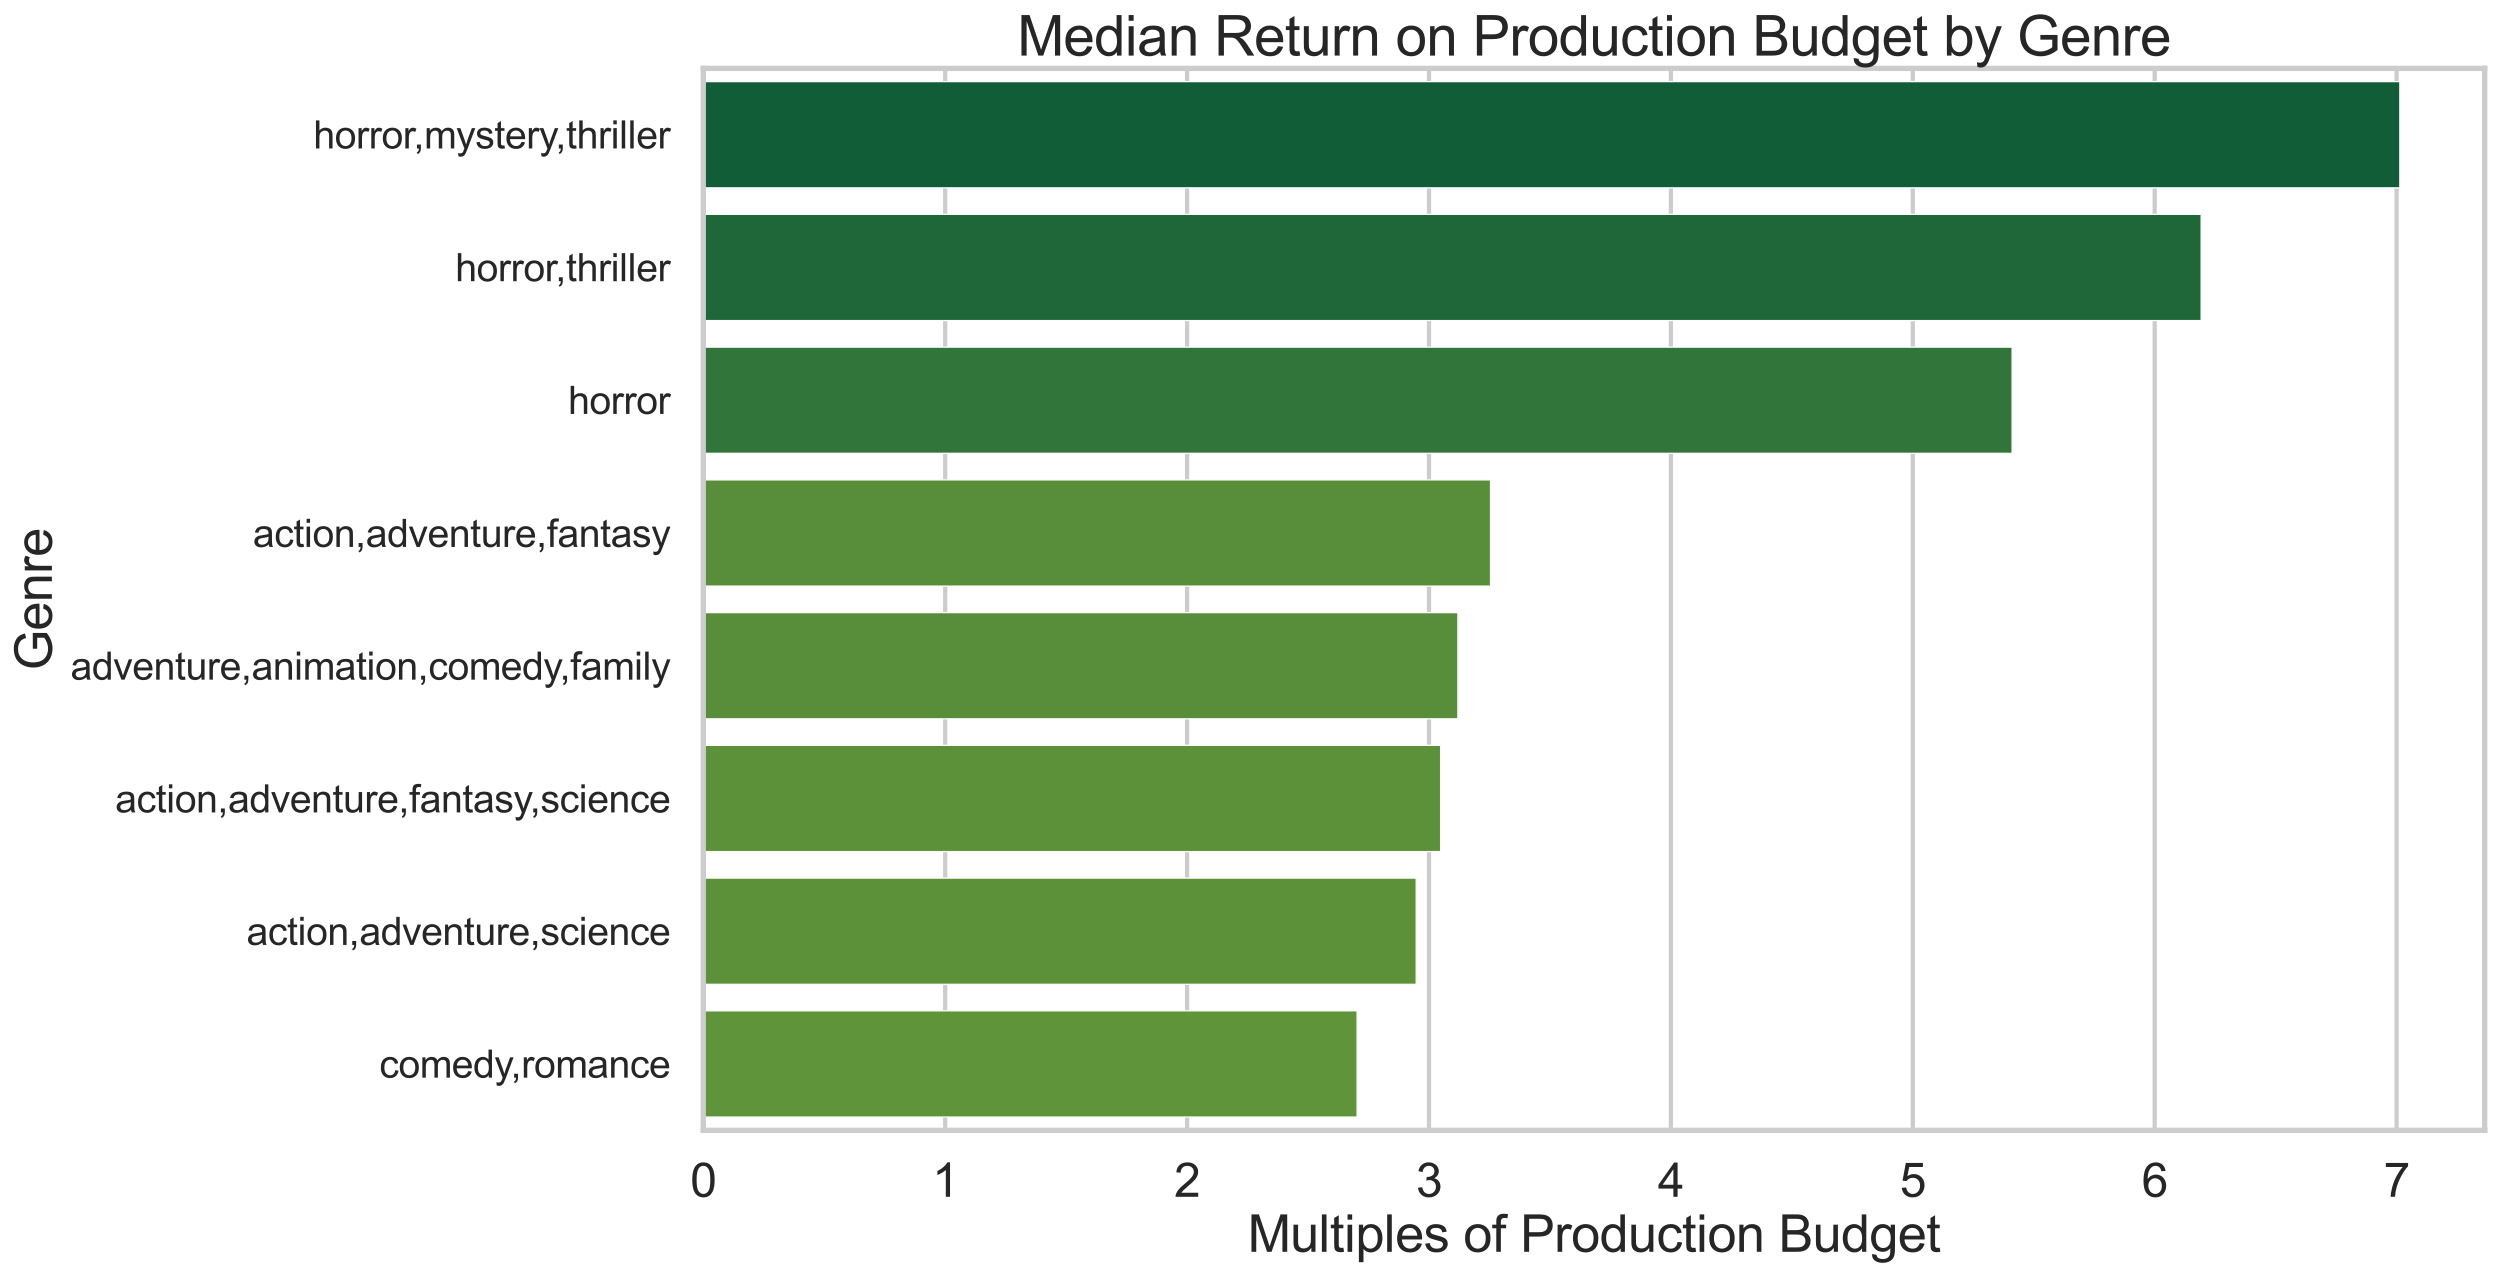 <?xml version="1.0" encoding="utf-8" standalone="no"?>
<!DOCTYPE svg PUBLIC "-//W3C//DTD SVG 1.1//EN"
  "http://www.w3.org/Graphics/SVG/1.1/DTD/svg11.dtd">
<svg xmlns:xlink="http://www.w3.org/1999/xlink" width="1174.642pt" height="600.429pt" viewBox="0 0 1174.642 600.429" xmlns="http://www.w3.org/2000/svg" version="1.1">
 <defs>
  <style type="text/css">*{stroke-linejoin: round; stroke-linecap: butt}</style>
 </defs>
 <g id="figure_1">
  <g id="patch_1">
   <path d="M 0 600.429 
L 1174.642 600.429 
L 1174.642 0 
L 0 0 
z
" style="fill: #ffffff"/>
  </g>
  <g id="axes_1">
   <g id="patch_2">
    <path d="M 330.442 531.087 
L 1167.442 531.087 
L 1167.442 32.127 
L 330.442 32.127 
z
" style="fill: #ffffff"/>
   </g>
   <g id="matplotlib.axis_1">
    <g id="xtick_1">
     <g id="line2d_1">
      <path d="M 330.442 531.087 
L 330.442 32.127 
" clip-path="url(#peab9f1682d)" style="fill: none; stroke: #cccccc; stroke-width: 2; stroke-linecap: round"/>
     </g>
     <g id="text_1">
      <!-- 0 -->
      <g style="fill: #262626" transform="translate(324.325 562.334) scale(0.22 -0.22)">
       <defs>
        <path id="ArialMT-30" d="M 266 2259 
Q 266 3072 433 3567 
Q 600 4063 929 4331 
Q 1259 4600 1759 4600 
Q 2128 4600 2406 4451 
Q 2684 4303 2865 4023 
Q 3047 3744 3150 3342 
Q 3253 2941 3253 2259 
Q 3253 1453 3087 958 
Q 2922 463 2592 192 
Q 2263 -78 1759 -78 
Q 1097 -78 719 397 
Q 266 969 266 2259 
z
M 844 2259 
Q 844 1131 1108 757 
Q 1372 384 1759 384 
Q 2147 384 2411 759 
Q 2675 1134 2675 2259 
Q 2675 3391 2411 3762 
Q 2147 4134 1753 4134 
Q 1366 4134 1134 3806 
Q 844 3388 844 2259 
z
" transform="scale(0.016)"/>
       </defs>
       <use xlink:href="#ArialMT-30"/>
      </g>
     </g>
    </g>
    <g id="xtick_2">
     <g id="line2d_2">
      <path d="M 444.102 531.087 
L 444.102 32.127 
" clip-path="url(#peab9f1682d)" style="fill: none; stroke: #cccccc; stroke-width: 2; stroke-linecap: round"/>
     </g>
     <g id="text_2">
      <!-- 1 -->
      <g style="fill: #262626" transform="translate(437.985 562.334) scale(0.22 -0.22)">
       <defs>
        <path id="ArialMT-31" d="M 2384 0 
L 1822 0 
L 1822 3584 
Q 1619 3391 1289 3197 
Q 959 3003 697 2906 
L 697 3450 
Q 1169 3672 1522 3987 
Q 1875 4303 2022 4600 
L 2384 4600 
L 2384 0 
z
" transform="scale(0.016)"/>
       </defs>
       <use xlink:href="#ArialMT-31"/>
      </g>
     </g>
    </g>
    <g id="xtick_3">
     <g id="line2d_3">
      <path d="M 557.762 531.087 
L 557.762 32.127 
" clip-path="url(#peab9f1682d)" style="fill: none; stroke: #cccccc; stroke-width: 2; stroke-linecap: round"/>
     </g>
     <g id="text_3">
      <!-- 2 -->
      <g style="fill: #262626" transform="translate(551.645 562.334) scale(0.22 -0.22)">
       <defs>
        <path id="ArialMT-32" d="M 3222 541 
L 3222 0 
L 194 0 
Q 188 203 259 391 
Q 375 700 629 1000 
Q 884 1300 1366 1694 
Q 2113 2306 2375 2664 
Q 2638 3022 2638 3341 
Q 2638 3675 2398 3904 
Q 2159 4134 1775 4134 
Q 1369 4134 1125 3890 
Q 881 3647 878 3216 
L 300 3275 
Q 359 3922 746 4261 
Q 1134 4600 1788 4600 
Q 2447 4600 2831 4234 
Q 3216 3869 3216 3328 
Q 3216 3053 3103 2787 
Q 2991 2522 2730 2228 
Q 2469 1934 1863 1422 
Q 1356 997 1212 845 
Q 1069 694 975 541 
L 3222 541 
z
" transform="scale(0.016)"/>
       </defs>
       <use xlink:href="#ArialMT-32"/>
      </g>
     </g>
    </g>
    <g id="xtick_4">
     <g id="line2d_4">
      <path d="M 671.422 531.087 
L 671.422 32.127 
" clip-path="url(#peab9f1682d)" style="fill: none; stroke: #cccccc; stroke-width: 2; stroke-linecap: round"/>
     </g>
     <g id="text_4">
      <!-- 3 -->
      <g style="fill: #262626" transform="translate(665.305 562.334) scale(0.22 -0.22)">
       <defs>
        <path id="ArialMT-33" d="M 269 1209 
L 831 1284 
Q 928 806 1161 595 
Q 1394 384 1728 384 
Q 2125 384 2398 659 
Q 2672 934 2672 1341 
Q 2672 1728 2419 1979 
Q 2166 2231 1775 2231 
Q 1616 2231 1378 2169 
L 1441 2663 
Q 1497 2656 1531 2656 
Q 1891 2656 2178 2843 
Q 2466 3031 2466 3422 
Q 2466 3731 2256 3934 
Q 2047 4138 1716 4138 
Q 1388 4138 1169 3931 
Q 950 3725 888 3313 
L 325 3413 
Q 428 3978 793 4289 
Q 1159 4600 1703 4600 
Q 2078 4600 2393 4439 
Q 2709 4278 2876 4000 
Q 3044 3722 3044 3409 
Q 3044 3113 2884 2869 
Q 2725 2625 2413 2481 
Q 2819 2388 3044 2092 
Q 3269 1797 3269 1353 
Q 3269 753 2831 336 
Q 2394 -81 1725 -81 
Q 1122 -81 723 278 
Q 325 638 269 1209 
z
" transform="scale(0.016)"/>
       </defs>
       <use xlink:href="#ArialMT-33"/>
      </g>
     </g>
    </g>
    <g id="xtick_5">
     <g id="line2d_5">
      <path d="M 785.082 531.087 
L 785.082 32.127 
" clip-path="url(#peab9f1682d)" style="fill: none; stroke: #cccccc; stroke-width: 2; stroke-linecap: round"/>
     </g>
     <g id="text_5">
      <!-- 4 -->
      <g style="fill: #262626" transform="translate(778.965 562.334) scale(0.22 -0.22)">
       <defs>
        <path id="ArialMT-34" d="M 2069 0 
L 2069 1097 
L 81 1097 
L 81 1613 
L 2172 4581 
L 2631 4581 
L 2631 1613 
L 3250 1613 
L 3250 1097 
L 2631 1097 
L 2631 0 
L 2069 0 
z
M 2069 1613 
L 2069 3678 
L 634 1613 
L 2069 1613 
z
" transform="scale(0.016)"/>
       </defs>
       <use xlink:href="#ArialMT-34"/>
      </g>
     </g>
    </g>
    <g id="xtick_6">
     <g id="line2d_6">
      <path d="M 898.742 531.087 
L 898.742 32.127 
" clip-path="url(#peab9f1682d)" style="fill: none; stroke: #cccccc; stroke-width: 2; stroke-linecap: round"/>
     </g>
     <g id="text_6">
      <!-- 5 -->
      <g style="fill: #262626" transform="translate(892.625 562.334) scale(0.22 -0.22)">
       <defs>
        <path id="ArialMT-35" d="M 266 1200 
L 856 1250 
Q 922 819 1161 601 
Q 1400 384 1738 384 
Q 2144 384 2425 690 
Q 2706 997 2706 1503 
Q 2706 1984 2436 2262 
Q 2166 2541 1728 2541 
Q 1456 2541 1237 2417 
Q 1019 2294 894 2097 
L 366 2166 
L 809 4519 
L 3088 4519 
L 3088 3981 
L 1259 3981 
L 1013 2750 
Q 1425 3038 1878 3038 
Q 2478 3038 2890 2622 
Q 3303 2206 3303 1553 
Q 3303 931 2941 478 
Q 2500 -78 1738 -78 
Q 1113 -78 717 272 
Q 322 622 266 1200 
z
" transform="scale(0.016)"/>
       </defs>
       <use xlink:href="#ArialMT-35"/>
      </g>
     </g>
    </g>
    <g id="xtick_7">
     <g id="line2d_7">
      <path d="M 1012.402 531.087 
L 1012.402 32.127 
" clip-path="url(#peab9f1682d)" style="fill: none; stroke: #cccccc; stroke-width: 2; stroke-linecap: round"/>
     </g>
     <g id="text_7">
      <!-- 6 -->
      <g style="fill: #262626" transform="translate(1006.285 562.334) scale(0.22 -0.22)">
       <defs>
        <path id="ArialMT-36" d="M 3184 3459 
L 2625 3416 
Q 2550 3747 2413 3897 
Q 2184 4138 1850 4138 
Q 1581 4138 1378 3988 
Q 1113 3794 959 3422 
Q 806 3050 800 2363 
Q 1003 2672 1297 2822 
Q 1591 2972 1913 2972 
Q 2475 2972 2870 2558 
Q 3266 2144 3266 1488 
Q 3266 1056 3080 686 
Q 2894 316 2569 119 
Q 2244 -78 1831 -78 
Q 1128 -78 684 439 
Q 241 956 241 2144 
Q 241 3472 731 4075 
Q 1159 4600 1884 4600 
Q 2425 4600 2770 4297 
Q 3116 3994 3184 3459 
z
M 888 1484 
Q 888 1194 1011 928 
Q 1134 663 1356 523 
Q 1578 384 1822 384 
Q 2178 384 2434 671 
Q 2691 959 2691 1453 
Q 2691 1928 2437 2201 
Q 2184 2475 1800 2475 
Q 1419 2475 1153 2201 
Q 888 1928 888 1484 
z
" transform="scale(0.016)"/>
       </defs>
       <use xlink:href="#ArialMT-36"/>
      </g>
     </g>
    </g>
    <g id="xtick_8">
     <g id="line2d_8">
      <path d="M 1126.062 531.087 
L 1126.062 32.127 
" clip-path="url(#peab9f1682d)" style="fill: none; stroke: #cccccc; stroke-width: 2; stroke-linecap: round"/>
     </g>
     <g id="text_8">
      <!-- 7 -->
      <g style="fill: #262626" transform="translate(1119.945 562.334) scale(0.22 -0.22)">
       <defs>
        <path id="ArialMT-37" d="M 303 3981 
L 303 4522 
L 3269 4522 
L 3269 4084 
Q 2831 3619 2401 2847 
Q 1972 2075 1738 1259 
Q 1569 684 1522 0 
L 944 0 
Q 953 541 1156 1306 
Q 1359 2072 1739 2783 
Q 2119 3494 2547 3981 
L 303 3981 
z
" transform="scale(0.016)"/>
       </defs>
       <use xlink:href="#ArialMT-37"/>
      </g>
     </g>
    </g>
    <g id="text_9">
     <!-- Multiples of Production Budget -->
     <g style="fill: #262626" transform="translate(586.19 588.178) scale(0.24 -0.24)">
      <defs>
       <path id="ArialMT-4d" d="M 475 0 
L 475 4581 
L 1388 4581 
L 2472 1338 
Q 2622 884 2691 659 
Q 2769 909 2934 1394 
L 4031 4581 
L 4847 4581 
L 4847 0 
L 4263 0 
L 4263 3834 
L 2931 0 
L 2384 0 
L 1059 3900 
L 1059 0 
L 475 0 
z
" transform="scale(0.016)"/>
       <path id="ArialMT-75" d="M 2597 0 
L 2597 488 
Q 2209 -75 1544 -75 
Q 1250 -75 995 37 
Q 741 150 617 320 
Q 494 491 444 738 
Q 409 903 409 1263 
L 409 3319 
L 972 3319 
L 972 1478 
Q 972 1038 1006 884 
Q 1059 663 1231 536 
Q 1403 409 1656 409 
Q 1909 409 2131 539 
Q 2353 669 2445 892 
Q 2538 1116 2538 1541 
L 2538 3319 
L 3100 3319 
L 3100 0 
L 2597 0 
z
" transform="scale(0.016)"/>
       <path id="ArialMT-6c" d="M 409 0 
L 409 4581 
L 972 4581 
L 972 0 
L 409 0 
z
" transform="scale(0.016)"/>
       <path id="ArialMT-74" d="M 1650 503 
L 1731 6 
Q 1494 -44 1306 -44 
Q 1000 -44 831 53 
Q 663 150 594 308 
Q 525 466 525 972 
L 525 2881 
L 113 2881 
L 113 3319 
L 525 3319 
L 525 4141 
L 1084 4478 
L 1084 3319 
L 1650 3319 
L 1650 2881 
L 1084 2881 
L 1084 941 
Q 1084 700 1114 631 
Q 1144 563 1211 522 
Q 1278 481 1403 481 
Q 1497 481 1650 503 
z
" transform="scale(0.016)"/>
       <path id="ArialMT-69" d="M 425 3934 
L 425 4581 
L 988 4581 
L 988 3934 
L 425 3934 
z
M 425 0 
L 425 3319 
L 988 3319 
L 988 0 
L 425 0 
z
" transform="scale(0.016)"/>
       <path id="ArialMT-70" d="M 422 -1272 
L 422 3319 
L 934 3319 
L 934 2888 
Q 1116 3141 1344 3267 
Q 1572 3394 1897 3394 
Q 2322 3394 2647 3175 
Q 2972 2956 3137 2557 
Q 3303 2159 3303 1684 
Q 3303 1175 3120 767 
Q 2938 359 2589 142 
Q 2241 -75 1856 -75 
Q 1575 -75 1351 44 
Q 1128 163 984 344 
L 984 -1272 
L 422 -1272 
z
M 931 1641 
Q 931 1000 1190 694 
Q 1450 388 1819 388 
Q 2194 388 2461 705 
Q 2728 1022 2728 1688 
Q 2728 2322 2467 2637 
Q 2206 2953 1844 2953 
Q 1484 2953 1207 2617 
Q 931 2281 931 1641 
z
" transform="scale(0.016)"/>
       <path id="ArialMT-65" d="M 2694 1069 
L 3275 997 
Q 3138 488 2766 206 
Q 2394 -75 1816 -75 
Q 1088 -75 661 373 
Q 234 822 234 1631 
Q 234 2469 665 2931 
Q 1097 3394 1784 3394 
Q 2450 3394 2872 2941 
Q 3294 2488 3294 1666 
Q 3294 1616 3291 1516 
L 816 1516 
Q 847 969 1125 678 
Q 1403 388 1819 388 
Q 2128 388 2347 550 
Q 2566 713 2694 1069 
z
M 847 1978 
L 2700 1978 
Q 2663 2397 2488 2606 
Q 2219 2931 1791 2931 
Q 1403 2931 1139 2672 
Q 875 2413 847 1978 
z
" transform="scale(0.016)"/>
       <path id="ArialMT-73" d="M 197 991 
L 753 1078 
Q 800 744 1014 566 
Q 1228 388 1613 388 
Q 2000 388 2187 545 
Q 2375 703 2375 916 
Q 2375 1106 2209 1216 
Q 2094 1291 1634 1406 
Q 1016 1563 777 1677 
Q 538 1791 414 1992 
Q 291 2194 291 2438 
Q 291 2659 392 2848 
Q 494 3038 669 3163 
Q 800 3259 1026 3326 
Q 1253 3394 1513 3394 
Q 1903 3394 2198 3281 
Q 2494 3169 2634 2976 
Q 2775 2784 2828 2463 
L 2278 2388 
Q 2241 2644 2061 2787 
Q 1881 2931 1553 2931 
Q 1166 2931 1000 2803 
Q 834 2675 834 2503 
Q 834 2394 903 2306 
Q 972 2216 1119 2156 
Q 1203 2125 1616 2013 
Q 2213 1853 2448 1751 
Q 2684 1650 2818 1456 
Q 2953 1263 2953 975 
Q 2953 694 2789 445 
Q 2625 197 2315 61 
Q 2006 -75 1616 -75 
Q 969 -75 630 194 
Q 291 463 197 991 
z
" transform="scale(0.016)"/>
       <path id="ArialMT-20" transform="scale(0.016)"/>
       <path id="ArialMT-6f" d="M 213 1659 
Q 213 2581 725 3025 
Q 1153 3394 1769 3394 
Q 2453 3394 2887 2945 
Q 3322 2497 3322 1706 
Q 3322 1066 3130 698 
Q 2938 331 2570 128 
Q 2203 -75 1769 -75 
Q 1072 -75 642 372 
Q 213 819 213 1659 
z
M 791 1659 
Q 791 1022 1069 705 
Q 1347 388 1769 388 
Q 2188 388 2466 706 
Q 2744 1025 2744 1678 
Q 2744 2294 2464 2611 
Q 2184 2928 1769 2928 
Q 1347 2928 1069 2612 
Q 791 2297 791 1659 
z
" transform="scale(0.016)"/>
       <path id="ArialMT-66" d="M 556 0 
L 556 2881 
L 59 2881 
L 59 3319 
L 556 3319 
L 556 3672 
Q 556 4006 616 4169 
Q 697 4388 901 4523 
Q 1106 4659 1475 4659 
Q 1713 4659 2000 4603 
L 1916 4113 
Q 1741 4144 1584 4144 
Q 1328 4144 1222 4034 
Q 1116 3925 1116 3625 
L 1116 3319 
L 1763 3319 
L 1763 2881 
L 1116 2881 
L 1116 0 
L 556 0 
z
" transform="scale(0.016)"/>
       <path id="ArialMT-50" d="M 494 0 
L 494 4581 
L 2222 4581 
Q 2678 4581 2919 4538 
Q 3256 4481 3484 4323 
Q 3713 4166 3852 3881 
Q 3991 3597 3991 3256 
Q 3991 2672 3619 2267 
Q 3247 1863 2275 1863 
L 1100 1863 
L 1100 0 
L 494 0 
z
M 1100 2403 
L 2284 2403 
Q 2872 2403 3119 2622 
Q 3366 2841 3366 3238 
Q 3366 3525 3220 3729 
Q 3075 3934 2838 4000 
Q 2684 4041 2272 4041 
L 1100 4041 
L 1100 2403 
z
" transform="scale(0.016)"/>
       <path id="ArialMT-72" d="M 416 0 
L 416 3319 
L 922 3319 
L 922 2816 
Q 1116 3169 1280 3281 
Q 1444 3394 1641 3394 
Q 1925 3394 2219 3213 
L 2025 2691 
Q 1819 2813 1613 2813 
Q 1428 2813 1281 2702 
Q 1134 2591 1072 2394 
Q 978 2094 978 1738 
L 978 0 
L 416 0 
z
" transform="scale(0.016)"/>
       <path id="ArialMT-64" d="M 2575 0 
L 2575 419 
Q 2259 -75 1647 -75 
Q 1250 -75 917 144 
Q 584 363 401 755 
Q 219 1147 219 1656 
Q 219 2153 384 2558 
Q 550 2963 881 3178 
Q 1213 3394 1622 3394 
Q 1922 3394 2156 3267 
Q 2391 3141 2538 2938 
L 2538 4581 
L 3097 4581 
L 3097 0 
L 2575 0 
z
M 797 1656 
Q 797 1019 1065 703 
Q 1334 388 1700 388 
Q 2069 388 2326 689 
Q 2584 991 2584 1609 
Q 2584 2291 2321 2609 
Q 2059 2928 1675 2928 
Q 1300 2928 1048 2622 
Q 797 2316 797 1656 
z
" transform="scale(0.016)"/>
       <path id="ArialMT-63" d="M 2588 1216 
L 3141 1144 
Q 3050 572 2676 248 
Q 2303 -75 1759 -75 
Q 1078 -75 664 370 
Q 250 816 250 1647 
Q 250 2184 428 2587 
Q 606 2991 970 3192 
Q 1334 3394 1763 3394 
Q 2303 3394 2647 3120 
Q 2991 2847 3088 2344 
L 2541 2259 
Q 2463 2594 2264 2762 
Q 2066 2931 1784 2931 
Q 1359 2931 1093 2626 
Q 828 2322 828 1663 
Q 828 994 1084 691 
Q 1341 388 1753 388 
Q 2084 388 2306 591 
Q 2528 794 2588 1216 
z
" transform="scale(0.016)"/>
       <path id="ArialMT-6e" d="M 422 0 
L 422 3319 
L 928 3319 
L 928 2847 
Q 1294 3394 1984 3394 
Q 2284 3394 2536 3286 
Q 2788 3178 2913 3003 
Q 3038 2828 3088 2588 
Q 3119 2431 3119 2041 
L 3119 0 
L 2556 0 
L 2556 2019 
Q 2556 2363 2490 2533 
Q 2425 2703 2258 2804 
Q 2091 2906 1866 2906 
Q 1506 2906 1245 2678 
Q 984 2450 984 1813 
L 984 0 
L 422 0 
z
" transform="scale(0.016)"/>
       <path id="ArialMT-42" d="M 469 0 
L 469 4581 
L 2188 4581 
Q 2713 4581 3030 4442 
Q 3347 4303 3526 4014 
Q 3706 3725 3706 3409 
Q 3706 3116 3547 2856 
Q 3388 2597 3066 2438 
Q 3481 2316 3704 2022 
Q 3928 1728 3928 1328 
Q 3928 1006 3792 729 
Q 3656 453 3456 303 
Q 3256 153 2954 76 
Q 2653 0 2216 0 
L 469 0 
z
M 1075 2656 
L 2066 2656 
Q 2469 2656 2644 2709 
Q 2875 2778 2992 2937 
Q 3109 3097 3109 3338 
Q 3109 3566 3000 3739 
Q 2891 3913 2687 3977 
Q 2484 4041 1991 4041 
L 1075 4041 
L 1075 2656 
z
M 1075 541 
L 2216 541 
Q 2509 541 2628 563 
Q 2838 600 2978 687 
Q 3119 775 3209 942 
Q 3300 1109 3300 1328 
Q 3300 1584 3169 1773 
Q 3038 1963 2805 2039 
Q 2572 2116 2134 2116 
L 1075 2116 
L 1075 541 
z
" transform="scale(0.016)"/>
       <path id="ArialMT-67" d="M 319 -275 
L 866 -356 
Q 900 -609 1056 -725 
Q 1266 -881 1628 -881 
Q 2019 -881 2231 -725 
Q 2444 -569 2519 -288 
Q 2563 -116 2559 434 
Q 2191 0 1641 0 
Q 956 0 581 494 
Q 206 988 206 1678 
Q 206 2153 378 2554 
Q 550 2956 876 3175 
Q 1203 3394 1644 3394 
Q 2231 3394 2613 2919 
L 2613 3319 
L 3131 3319 
L 3131 450 
Q 3131 -325 2973 -648 
Q 2816 -972 2473 -1159 
Q 2131 -1347 1631 -1347 
Q 1038 -1347 672 -1080 
Q 306 -813 319 -275 
z
M 784 1719 
Q 784 1066 1043 766 
Q 1303 466 1694 466 
Q 2081 466 2343 764 
Q 2606 1063 2606 1700 
Q 2606 2309 2336 2618 
Q 2066 2928 1684 2928 
Q 1309 2928 1046 2623 
Q 784 2319 784 1719 
z
" transform="scale(0.016)"/>
      </defs>
      <use xlink:href="#ArialMT-4d"/>
      <use xlink:href="#ArialMT-75" x="83.301"/>
      <use xlink:href="#ArialMT-6c" x="138.916"/>
      <use xlink:href="#ArialMT-74" x="161.133"/>
      <use xlink:href="#ArialMT-69" x="188.916"/>
      <use xlink:href="#ArialMT-70" x="211.133"/>
      <use xlink:href="#ArialMT-6c" x="266.748"/>
      <use xlink:href="#ArialMT-65" x="288.965"/>
      <use xlink:href="#ArialMT-73" x="344.58"/>
      <use xlink:href="#ArialMT-20" x="394.58"/>
      <use xlink:href="#ArialMT-6f" x="422.363"/>
      <use xlink:href="#ArialMT-66" x="477.979"/>
      <use xlink:href="#ArialMT-20" x="505.762"/>
      <use xlink:href="#ArialMT-50" x="533.545"/>
      <use xlink:href="#ArialMT-72" x="600.244"/>
      <use xlink:href="#ArialMT-6f" x="633.545"/>
      <use xlink:href="#ArialMT-64" x="689.16"/>
      <use xlink:href="#ArialMT-75" x="744.775"/>
      <use xlink:href="#ArialMT-63" x="800.391"/>
      <use xlink:href="#ArialMT-74" x="850.391"/>
      <use xlink:href="#ArialMT-69" x="878.174"/>
      <use xlink:href="#ArialMT-6f" x="900.391"/>
      <use xlink:href="#ArialMT-6e" x="956.006"/>
      <use xlink:href="#ArialMT-20" x="1011.621"/>
      <use xlink:href="#ArialMT-42" x="1039.404"/>
      <use xlink:href="#ArialMT-75" x="1106.104"/>
      <use xlink:href="#ArialMT-64" x="1161.719"/>
      <use xlink:href="#ArialMT-67" x="1217.334"/>
      <use xlink:href="#ArialMT-65" x="1272.949"/>
      <use xlink:href="#ArialMT-74" x="1328.564"/>
     </g>
    </g>
   </g>
   <g id="matplotlib.axis_2">
    <g id="ytick_1">
     <g id="text_10">
      <!-- horror,mystery,thriller -->
      <g style="fill: #262626" transform="translate(147.246 69.754) scale(0.18 -0.18)">
       <defs>
        <path id="ArialMT-68" d="M 422 0 
L 422 4581 
L 984 4581 
L 984 2938 
Q 1378 3394 1978 3394 
Q 2347 3394 2619 3248 
Q 2891 3103 3008 2847 
Q 3125 2591 3125 2103 
L 3125 0 
L 2563 0 
L 2563 2103 
Q 2563 2525 2380 2717 
Q 2197 2909 1863 2909 
Q 1613 2909 1392 2779 
Q 1172 2650 1078 2428 
Q 984 2206 984 1816 
L 984 0 
L 422 0 
z
" transform="scale(0.016)"/>
        <path id="ArialMT-2c" d="M 569 0 
L 569 641 
L 1209 641 
L 1209 0 
Q 1209 -353 1084 -570 
Q 959 -788 688 -906 
L 531 -666 
Q 709 -588 793 -436 
Q 878 -284 888 0 
L 569 0 
z
" transform="scale(0.016)"/>
        <path id="ArialMT-6d" d="M 422 0 
L 422 3319 
L 925 3319 
L 925 2853 
Q 1081 3097 1340 3245 
Q 1600 3394 1931 3394 
Q 2300 3394 2536 3241 
Q 2772 3088 2869 2813 
Q 3263 3394 3894 3394 
Q 4388 3394 4653 3120 
Q 4919 2847 4919 2278 
L 4919 0 
L 4359 0 
L 4359 2091 
Q 4359 2428 4304 2576 
Q 4250 2725 4106 2815 
Q 3963 2906 3769 2906 
Q 3419 2906 3187 2673 
Q 2956 2441 2956 1928 
L 2956 0 
L 2394 0 
L 2394 2156 
Q 2394 2531 2256 2718 
Q 2119 2906 1806 2906 
Q 1569 2906 1367 2781 
Q 1166 2656 1075 2415 
Q 984 2175 984 1722 
L 984 0 
L 422 0 
z
" transform="scale(0.016)"/>
        <path id="ArialMT-79" d="M 397 -1278 
L 334 -750 
Q 519 -800 656 -800 
Q 844 -800 956 -737 
Q 1069 -675 1141 -563 
Q 1194 -478 1313 -144 
Q 1328 -97 1363 -6 
L 103 3319 
L 709 3319 
L 1400 1397 
Q 1534 1031 1641 628 
Q 1738 1016 1872 1384 
L 2581 3319 
L 3144 3319 
L 1881 -56 
Q 1678 -603 1566 -809 
Q 1416 -1088 1222 -1217 
Q 1028 -1347 759 -1347 
Q 597 -1347 397 -1278 
z
" transform="scale(0.016)"/>
       </defs>
       <use xlink:href="#ArialMT-68"/>
       <use xlink:href="#ArialMT-6f" x="55.615"/>
       <use xlink:href="#ArialMT-72" x="111.23"/>
       <use xlink:href="#ArialMT-72" x="144.531"/>
       <use xlink:href="#ArialMT-6f" x="177.832"/>
       <use xlink:href="#ArialMT-72" x="233.447"/>
       <use xlink:href="#ArialMT-2c" x="261.248"/>
       <use xlink:href="#ArialMT-6d" x="289.031"/>
       <use xlink:href="#ArialMT-79" x="372.332"/>
       <use xlink:href="#ArialMT-73" x="422.332"/>
       <use xlink:href="#ArialMT-74" x="472.332"/>
       <use xlink:href="#ArialMT-65" x="500.115"/>
       <use xlink:href="#ArialMT-72" x="555.73"/>
       <use xlink:href="#ArialMT-79" x="589.031"/>
       <use xlink:href="#ArialMT-2c" x="631.656"/>
       <use xlink:href="#ArialMT-74" x="659.439"/>
       <use xlink:href="#ArialMT-68" x="687.223"/>
       <use xlink:href="#ArialMT-72" x="742.838"/>
       <use xlink:href="#ArialMT-69" x="776.139"/>
       <use xlink:href="#ArialMT-6c" x="798.355"/>
       <use xlink:href="#ArialMT-6c" x="820.572"/>
       <use xlink:href="#ArialMT-65" x="842.789"/>
       <use xlink:href="#ArialMT-72" x="898.404"/>
      </g>
     </g>
    </g>
    <g id="ytick_2">
     <g id="text_11">
      <!-- horror,thriller -->
      <g style="fill: #262626" transform="translate(213.917 132.124) scale(0.18 -0.18)">
       <use xlink:href="#ArialMT-68"/>
       <use xlink:href="#ArialMT-6f" x="55.615"/>
       <use xlink:href="#ArialMT-72" x="111.23"/>
       <use xlink:href="#ArialMT-72" x="144.531"/>
       <use xlink:href="#ArialMT-6f" x="177.832"/>
       <use xlink:href="#ArialMT-72" x="233.447"/>
       <use xlink:href="#ArialMT-2c" x="261.248"/>
       <use xlink:href="#ArialMT-74" x="289.031"/>
       <use xlink:href="#ArialMT-68" x="316.814"/>
       <use xlink:href="#ArialMT-72" x="372.43"/>
       <use xlink:href="#ArialMT-69" x="405.73"/>
       <use xlink:href="#ArialMT-6c" x="427.947"/>
       <use xlink:href="#ArialMT-6c" x="450.164"/>
       <use xlink:href="#ArialMT-65" x="472.381"/>
       <use xlink:href="#ArialMT-72" x="527.996"/>
      </g>
     </g>
    </g>
    <g id="ytick_3">
     <g id="text_12">
      <!-- horror -->
      <g style="fill: #262626" transform="translate(266.932 194.494) scale(0.18 -0.18)">
       <use xlink:href="#ArialMT-68"/>
       <use xlink:href="#ArialMT-6f" x="55.615"/>
       <use xlink:href="#ArialMT-72" x="111.23"/>
       <use xlink:href="#ArialMT-72" x="144.531"/>
       <use xlink:href="#ArialMT-6f" x="177.832"/>
       <use xlink:href="#ArialMT-72" x="233.447"/>
      </g>
     </g>
    </g>
    <g id="ytick_4">
     <g id="text_13">
      <!-- action,adventure,fantasy -->
      <g style="fill: #262626" transform="translate(118.829 256.974) scale(0.18 -0.18)">
       <defs>
        <path id="ArialMT-61" d="M 2588 409 
Q 2275 144 1986 34 
Q 1697 -75 1366 -75 
Q 819 -75 525 192 
Q 231 459 231 875 
Q 231 1119 342 1320 
Q 453 1522 633 1644 
Q 813 1766 1038 1828 
Q 1203 1872 1538 1913 
Q 2219 1994 2541 2106 
Q 2544 2222 2544 2253 
Q 2544 2597 2384 2738 
Q 2169 2928 1744 2928 
Q 1347 2928 1158 2789 
Q 969 2650 878 2297 
L 328 2372 
Q 403 2725 575 2942 
Q 747 3159 1072 3276 
Q 1397 3394 1825 3394 
Q 2250 3394 2515 3294 
Q 2781 3194 2906 3042 
Q 3031 2891 3081 2659 
Q 3109 2516 3109 2141 
L 3109 1391 
Q 3109 606 3145 398 
Q 3181 191 3288 0 
L 2700 0 
Q 2613 175 2588 409 
z
M 2541 1666 
Q 2234 1541 1622 1453 
Q 1275 1403 1131 1340 
Q 988 1278 909 1158 
Q 831 1038 831 891 
Q 831 666 1001 516 
Q 1172 366 1500 366 
Q 1825 366 2078 508 
Q 2331 650 2450 897 
Q 2541 1088 2541 1459 
L 2541 1666 
z
" transform="scale(0.016)"/>
        <path id="ArialMT-76" d="M 1344 0 
L 81 3319 
L 675 3319 
L 1388 1331 
Q 1503 1009 1600 663 
Q 1675 925 1809 1294 
L 2547 3319 
L 3125 3319 
L 1869 0 
L 1344 0 
z
" transform="scale(0.016)"/>
       </defs>
       <use xlink:href="#ArialMT-61"/>
       <use xlink:href="#ArialMT-63" x="55.615"/>
       <use xlink:href="#ArialMT-74" x="105.615"/>
       <use xlink:href="#ArialMT-69" x="133.398"/>
       <use xlink:href="#ArialMT-6f" x="155.615"/>
       <use xlink:href="#ArialMT-6e" x="211.23"/>
       <use xlink:href="#ArialMT-2c" x="266.846"/>
       <use xlink:href="#ArialMT-61" x="294.629"/>
       <use xlink:href="#ArialMT-64" x="350.244"/>
       <use xlink:href="#ArialMT-76" x="405.859"/>
       <use xlink:href="#ArialMT-65" x="455.859"/>
       <use xlink:href="#ArialMT-6e" x="511.475"/>
       <use xlink:href="#ArialMT-74" x="567.09"/>
       <use xlink:href="#ArialMT-75" x="594.873"/>
       <use xlink:href="#ArialMT-72" x="650.488"/>
       <use xlink:href="#ArialMT-65" x="683.789"/>
       <use xlink:href="#ArialMT-2c" x="739.404"/>
       <use xlink:href="#ArialMT-66" x="767.188"/>
       <use xlink:href="#ArialMT-61" x="794.971"/>
       <use xlink:href="#ArialMT-6e" x="850.586"/>
       <use xlink:href="#ArialMT-74" x="906.201"/>
       <use xlink:href="#ArialMT-61" x="933.984"/>
       <use xlink:href="#ArialMT-73" x="989.6"/>
       <use xlink:href="#ArialMT-79" x="1039.6"/>
      </g>
     </g>
    </g>
    <g id="ytick_5">
     <g id="text_14">
      <!-- adventure,animation,comedy,family -->
      <g style="fill: #262626" transform="translate(33.149 319.344) scale(0.18 -0.18)">
       <use xlink:href="#ArialMT-61"/>
       <use xlink:href="#ArialMT-64" x="55.615"/>
       <use xlink:href="#ArialMT-76" x="111.23"/>
       <use xlink:href="#ArialMT-65" x="161.23"/>
       <use xlink:href="#ArialMT-6e" x="216.846"/>
       <use xlink:href="#ArialMT-74" x="272.461"/>
       <use xlink:href="#ArialMT-75" x="300.244"/>
       <use xlink:href="#ArialMT-72" x="355.859"/>
       <use xlink:href="#ArialMT-65" x="389.16"/>
       <use xlink:href="#ArialMT-2c" x="444.775"/>
       <use xlink:href="#ArialMT-61" x="472.559"/>
       <use xlink:href="#ArialMT-6e" x="528.174"/>
       <use xlink:href="#ArialMT-69" x="583.789"/>
       <use xlink:href="#ArialMT-6d" x="606.006"/>
       <use xlink:href="#ArialMT-61" x="689.307"/>
       <use xlink:href="#ArialMT-74" x="744.922"/>
       <use xlink:href="#ArialMT-69" x="772.705"/>
       <use xlink:href="#ArialMT-6f" x="794.922"/>
       <use xlink:href="#ArialMT-6e" x="850.537"/>
       <use xlink:href="#ArialMT-2c" x="906.152"/>
       <use xlink:href="#ArialMT-63" x="933.936"/>
       <use xlink:href="#ArialMT-6f" x="983.936"/>
       <use xlink:href="#ArialMT-6d" x="1039.551"/>
       <use xlink:href="#ArialMT-65" x="1122.852"/>
       <use xlink:href="#ArialMT-64" x="1178.467"/>
       <use xlink:href="#ArialMT-79" x="1234.082"/>
       <use xlink:href="#ArialMT-2c" x="1276.707"/>
       <use xlink:href="#ArialMT-66" x="1304.49"/>
       <use xlink:href="#ArialMT-61" x="1332.273"/>
       <use xlink:href="#ArialMT-6d" x="1387.889"/>
       <use xlink:href="#ArialMT-69" x="1471.189"/>
       <use xlink:href="#ArialMT-6c" x="1493.406"/>
       <use xlink:href="#ArialMT-79" x="1515.623"/>
      </g>
     </g>
    </g>
    <g id="ytick_6">
     <g id="text_15">
      <!-- action,adventure,fantasy,science -->
      <g style="fill: #262626" transform="translate(54.127 381.714) scale(0.18 -0.18)">
       <use xlink:href="#ArialMT-61"/>
       <use xlink:href="#ArialMT-63" x="55.615"/>
       <use xlink:href="#ArialMT-74" x="105.615"/>
       <use xlink:href="#ArialMT-69" x="133.398"/>
       <use xlink:href="#ArialMT-6f" x="155.615"/>
       <use xlink:href="#ArialMT-6e" x="211.23"/>
       <use xlink:href="#ArialMT-2c" x="266.846"/>
       <use xlink:href="#ArialMT-61" x="294.629"/>
       <use xlink:href="#ArialMT-64" x="350.244"/>
       <use xlink:href="#ArialMT-76" x="405.859"/>
       <use xlink:href="#ArialMT-65" x="455.859"/>
       <use xlink:href="#ArialMT-6e" x="511.475"/>
       <use xlink:href="#ArialMT-74" x="567.09"/>
       <use xlink:href="#ArialMT-75" x="594.873"/>
       <use xlink:href="#ArialMT-72" x="650.488"/>
       <use xlink:href="#ArialMT-65" x="683.789"/>
       <use xlink:href="#ArialMT-2c" x="739.404"/>
       <use xlink:href="#ArialMT-66" x="767.188"/>
       <use xlink:href="#ArialMT-61" x="794.971"/>
       <use xlink:href="#ArialMT-6e" x="850.586"/>
       <use xlink:href="#ArialMT-74" x="906.201"/>
       <use xlink:href="#ArialMT-61" x="933.984"/>
       <use xlink:href="#ArialMT-73" x="989.6"/>
       <use xlink:href="#ArialMT-79" x="1039.6"/>
       <use xlink:href="#ArialMT-2c" x="1082.225"/>
       <use xlink:href="#ArialMT-73" x="1110.008"/>
       <use xlink:href="#ArialMT-63" x="1160.008"/>
       <use xlink:href="#ArialMT-69" x="1210.008"/>
       <use xlink:href="#ArialMT-65" x="1232.225"/>
       <use xlink:href="#ArialMT-6e" x="1287.84"/>
       <use xlink:href="#ArialMT-63" x="1343.455"/>
       <use xlink:href="#ArialMT-65" x="1393.455"/>
      </g>
     </g>
    </g>
    <g id="ytick_7">
     <g id="text_16">
      <!-- action,adventure,science -->
      <g style="fill: #262626" transform="translate(115.831 443.974) scale(0.18 -0.18)">
       <use xlink:href="#ArialMT-61"/>
       <use xlink:href="#ArialMT-63" x="55.615"/>
       <use xlink:href="#ArialMT-74" x="105.615"/>
       <use xlink:href="#ArialMT-69" x="133.398"/>
       <use xlink:href="#ArialMT-6f" x="155.615"/>
       <use xlink:href="#ArialMT-6e" x="211.23"/>
       <use xlink:href="#ArialMT-2c" x="266.846"/>
       <use xlink:href="#ArialMT-61" x="294.629"/>
       <use xlink:href="#ArialMT-64" x="350.244"/>
       <use xlink:href="#ArialMT-76" x="405.859"/>
       <use xlink:href="#ArialMT-65" x="455.859"/>
       <use xlink:href="#ArialMT-6e" x="511.475"/>
       <use xlink:href="#ArialMT-74" x="567.09"/>
       <use xlink:href="#ArialMT-75" x="594.873"/>
       <use xlink:href="#ArialMT-72" x="650.488"/>
       <use xlink:href="#ArialMT-65" x="683.789"/>
       <use xlink:href="#ArialMT-2c" x="739.404"/>
       <use xlink:href="#ArialMT-73" x="767.188"/>
       <use xlink:href="#ArialMT-63" x="817.188"/>
       <use xlink:href="#ArialMT-69" x="867.188"/>
       <use xlink:href="#ArialMT-65" x="889.404"/>
       <use xlink:href="#ArialMT-6e" x="945.02"/>
       <use xlink:href="#ArialMT-63" x="1000.635"/>
       <use xlink:href="#ArialMT-65" x="1050.635"/>
      </g>
     </g>
    </g>
    <g id="ytick_8">
     <g id="text_17">
      <!-- comedy,romance -->
      <g style="fill: #262626" transform="translate(178.22 506.344) scale(0.18 -0.18)">
       <use xlink:href="#ArialMT-63"/>
       <use xlink:href="#ArialMT-6f" x="50"/>
       <use xlink:href="#ArialMT-6d" x="105.615"/>
       <use xlink:href="#ArialMT-65" x="188.916"/>
       <use xlink:href="#ArialMT-64" x="244.531"/>
       <use xlink:href="#ArialMT-79" x="300.146"/>
       <use xlink:href="#ArialMT-2c" x="342.771"/>
       <use xlink:href="#ArialMT-72" x="370.555"/>
       <use xlink:href="#ArialMT-6f" x="403.855"/>
       <use xlink:href="#ArialMT-6d" x="459.471"/>
       <use xlink:href="#ArialMT-61" x="542.771"/>
       <use xlink:href="#ArialMT-6e" x="598.387"/>
       <use xlink:href="#ArialMT-63" x="654.002"/>
       <use xlink:href="#ArialMT-65" x="704.002"/>
      </g>
     </g>
    </g>
    <g id="text_18">
     <!-- Genre -->
     <g style="fill: #262626" transform="translate(24.379 314.956) rotate(-90) scale(0.24 -0.24)">
      <defs>
       <path id="ArialMT-47" d="M 2638 1797 
L 2638 2334 
L 4578 2338 
L 4578 638 
Q 4131 281 3656 101 
Q 3181 -78 2681 -78 
Q 2006 -78 1454 211 
Q 903 500 622 1047 
Q 341 1594 341 2269 
Q 341 2938 620 3517 
Q 900 4097 1425 4378 
Q 1950 4659 2634 4659 
Q 3131 4659 3532 4498 
Q 3934 4338 4162 4050 
Q 4391 3763 4509 3300 
L 3963 3150 
Q 3859 3500 3706 3700 
Q 3553 3900 3268 4020 
Q 2984 4141 2638 4141 
Q 2222 4141 1919 4014 
Q 1616 3888 1430 3681 
Q 1244 3475 1141 3228 
Q 966 2803 966 2306 
Q 966 1694 1177 1281 
Q 1388 869 1791 669 
Q 2194 469 2647 469 
Q 3041 469 3416 620 
Q 3791 772 3984 944 
L 3984 1797 
L 2638 1797 
z
" transform="scale(0.016)"/>
      </defs>
      <use xlink:href="#ArialMT-47"/>
      <use xlink:href="#ArialMT-65" x="77.783"/>
      <use xlink:href="#ArialMT-6e" x="133.398"/>
      <use xlink:href="#ArialMT-72" x="189.014"/>
      <use xlink:href="#ArialMT-65" x="222.314"/>
     </g>
    </g>
   </g>
   <g id="patch_3">
    <path d="M 330.442 38.364 
L 1127.584 38.364 
L 1127.584 88.26 
L 330.442 88.26 
z
" clip-path="url(#peab9f1682d)" style="fill: #115d38; stroke: #ffffff; stroke-width: 0.6; stroke-linejoin: miter"/>
   </g>
   <g id="patch_4">
    <path d="M 330.442 100.734 
L 1034.219 100.734 
L 1034.219 150.63 
L 330.442 150.63 
z
" clip-path="url(#peab9f1682d)" style="fill: #1f6739; stroke: #ffffff; stroke-width: 0.6; stroke-linejoin: miter"/>
   </g>
   <g id="patch_5">
    <path d="M 330.442 163.104 
L 945.391 163.104 
L 945.391 213 
L 330.442 213 
z
" clip-path="url(#peab9f1682d)" style="fill: #32753b; stroke: #ffffff; stroke-width: 0.6; stroke-linejoin: miter"/>
   </g>
   <g id="patch_6">
    <path d="M 330.442 225.474 
L 700.328 225.474 
L 700.328 275.37 
L 330.442 275.37 
z
" clip-path="url(#peab9f1682d)" style="fill: #588e3a; stroke: #ffffff; stroke-width: 0.6; stroke-linejoin: miter"/>
   </g>
   <g id="patch_7">
    <path d="M 330.442 287.844 
L 685 287.844 
L 685 337.74 
L 330.442 337.74 
z
" clip-path="url(#peab9f1682d)" style="fill: #588e3a; stroke: #ffffff; stroke-width: 0.6; stroke-linejoin: miter"/>
   </g>
   <g id="patch_8">
    <path d="M 330.442 350.214 
L 676.874 350.214 
L 676.874 400.11 
L 330.442 400.11 
z
" clip-path="url(#peab9f1682d)" style="fill: #5c913a; stroke: #ffffff; stroke-width: 0.6; stroke-linejoin: miter"/>
   </g>
   <g id="patch_9">
    <path d="M 330.442 412.584 
L 665.407 412.584 
L 665.407 462.48 
L 330.442 462.48 
z
" clip-path="url(#peab9f1682d)" style="fill: #5c913a; stroke: #ffffff; stroke-width: 0.6; stroke-linejoin: miter"/>
   </g>
   <g id="patch_10">
    <path d="M 330.442 474.954 
L 637.643 474.954 
L 637.643 524.85 
L 330.442 524.85 
z
" clip-path="url(#peab9f1682d)" style="fill: #60943a; stroke: #ffffff; stroke-width: 0.6; stroke-linejoin: miter"/>
   </g>
   <g id="line2d_9">
    <path clip-path="url(#peab9f1682d)" style="fill: none; stroke: #424242; stroke-width: 5.4; stroke-linecap: round"/>
   </g>
   <g id="line2d_10">
    <path clip-path="url(#peab9f1682d)" style="fill: none; stroke: #424242; stroke-width: 5.4; stroke-linecap: round"/>
   </g>
   <g id="line2d_11">
    <path clip-path="url(#peab9f1682d)" style="fill: none; stroke: #424242; stroke-width: 5.4; stroke-linecap: round"/>
   </g>
   <g id="line2d_12">
    <path clip-path="url(#peab9f1682d)" style="fill: none; stroke: #424242; stroke-width: 5.4; stroke-linecap: round"/>
   </g>
   <g id="line2d_13">
    <path clip-path="url(#peab9f1682d)" style="fill: none; stroke: #424242; stroke-width: 5.4; stroke-linecap: round"/>
   </g>
   <g id="line2d_14">
    <path clip-path="url(#peab9f1682d)" style="fill: none; stroke: #424242; stroke-width: 5.4; stroke-linecap: round"/>
   </g>
   <g id="line2d_15">
    <path clip-path="url(#peab9f1682d)" style="fill: none; stroke: #424242; stroke-width: 5.4; stroke-linecap: round"/>
   </g>
   <g id="line2d_16">
    <path clip-path="url(#peab9f1682d)" style="fill: none; stroke: #424242; stroke-width: 5.4; stroke-linecap: round"/>
   </g>
   <g id="patch_11">
    <path d="M 330.442 531.087 
L 330.442 32.127 
" style="fill: none; stroke: #cccccc; stroke-width: 2.5; stroke-linejoin: miter; stroke-linecap: square"/>
   </g>
   <g id="patch_12">
    <path d="M 1167.442 531.087 
L 1167.442 32.127 
" style="fill: none; stroke: #cccccc; stroke-width: 2.5; stroke-linejoin: miter; stroke-linecap: square"/>
   </g>
   <g id="patch_13">
    <path d="M 330.442 531.087 
L 1167.442 531.087 
" style="fill: none; stroke: #cccccc; stroke-width: 2.5; stroke-linejoin: miter; stroke-linecap: square"/>
   </g>
   <g id="patch_14">
    <path d="M 330.442 32.127 
L 1167.442 32.127 
" style="fill: none; stroke: #cccccc; stroke-width: 2.5; stroke-linejoin: miter; stroke-linecap: square"/>
   </g>
   <g id="text_19">
    <!-- Median Return on Production Budget by Genre -->
    <g style="fill: #262626" transform="translate(477.961 26.127) scale(0.26 -0.26)">
     <defs>
      <path id="ArialMT-52" d="M 503 0 
L 503 4581 
L 2534 4581 
Q 3147 4581 3465 4457 
Q 3784 4334 3975 4021 
Q 4166 3709 4166 3331 
Q 4166 2844 3850 2509 
Q 3534 2175 2875 2084 
Q 3116 1969 3241 1856 
Q 3506 1613 3744 1247 
L 4541 0 
L 3778 0 
L 3172 953 
Q 2906 1366 2734 1584 
Q 2563 1803 2427 1890 
Q 2291 1978 2150 2013 
Q 2047 2034 1813 2034 
L 1109 2034 
L 1109 0 
L 503 0 
z
M 1109 2559 
L 2413 2559 
Q 2828 2559 3062 2645 
Q 3297 2731 3419 2920 
Q 3541 3109 3541 3331 
Q 3541 3656 3305 3865 
Q 3069 4075 2559 4075 
L 1109 4075 
L 1109 2559 
z
" transform="scale(0.016)"/>
      <path id="ArialMT-62" d="M 941 0 
L 419 0 
L 419 4581 
L 981 4581 
L 981 2947 
Q 1338 3394 1891 3394 
Q 2197 3394 2470 3270 
Q 2744 3147 2920 2923 
Q 3097 2700 3197 2384 
Q 3297 2069 3297 1709 
Q 3297 856 2875 390 
Q 2453 -75 1863 -75 
Q 1275 -75 941 416 
L 941 0 
z
M 934 1684 
Q 934 1088 1097 822 
Q 1363 388 1816 388 
Q 2184 388 2453 708 
Q 2722 1028 2722 1663 
Q 2722 2313 2464 2622 
Q 2206 2931 1841 2931 
Q 1472 2931 1203 2611 
Q 934 2291 934 1684 
z
" transform="scale(0.016)"/>
     </defs>
     <use xlink:href="#ArialMT-4d"/>
     <use xlink:href="#ArialMT-65" x="83.301"/>
     <use xlink:href="#ArialMT-64" x="138.916"/>
     <use xlink:href="#ArialMT-69" x="194.531"/>
     <use xlink:href="#ArialMT-61" x="216.748"/>
     <use xlink:href="#ArialMT-6e" x="272.363"/>
     <use xlink:href="#ArialMT-20" x="327.979"/>
     <use xlink:href="#ArialMT-52" x="355.762"/>
     <use xlink:href="#ArialMT-65" x="427.979"/>
     <use xlink:href="#ArialMT-74" x="483.594"/>
     <use xlink:href="#ArialMT-75" x="511.377"/>
     <use xlink:href="#ArialMT-72" x="566.992"/>
     <use xlink:href="#ArialMT-6e" x="600.293"/>
     <use xlink:href="#ArialMT-20" x="655.908"/>
     <use xlink:href="#ArialMT-6f" x="683.691"/>
     <use xlink:href="#ArialMT-6e" x="739.307"/>
     <use xlink:href="#ArialMT-20" x="794.922"/>
     <use xlink:href="#ArialMT-50" x="822.705"/>
     <use xlink:href="#ArialMT-72" x="889.404"/>
     <use xlink:href="#ArialMT-6f" x="922.705"/>
     <use xlink:href="#ArialMT-64" x="978.32"/>
     <use xlink:href="#ArialMT-75" x="1033.936"/>
     <use xlink:href="#ArialMT-63" x="1089.551"/>
     <use xlink:href="#ArialMT-74" x="1139.551"/>
     <use xlink:href="#ArialMT-69" x="1167.334"/>
     <use xlink:href="#ArialMT-6f" x="1189.551"/>
     <use xlink:href="#ArialMT-6e" x="1245.166"/>
     <use xlink:href="#ArialMT-20" x="1300.781"/>
     <use xlink:href="#ArialMT-42" x="1328.564"/>
     <use xlink:href="#ArialMT-75" x="1395.264"/>
     <use xlink:href="#ArialMT-64" x="1450.879"/>
     <use xlink:href="#ArialMT-67" x="1506.494"/>
     <use xlink:href="#ArialMT-65" x="1562.109"/>
     <use xlink:href="#ArialMT-74" x="1617.725"/>
     <use xlink:href="#ArialMT-20" x="1645.508"/>
     <use xlink:href="#ArialMT-62" x="1673.291"/>
     <use xlink:href="#ArialMT-79" x="1728.906"/>
     <use xlink:href="#ArialMT-20" x="1778.906"/>
     <use xlink:href="#ArialMT-47" x="1806.689"/>
     <use xlink:href="#ArialMT-65" x="1884.473"/>
     <use xlink:href="#ArialMT-6e" x="1940.088"/>
     <use xlink:href="#ArialMT-72" x="1995.703"/>
     <use xlink:href="#ArialMT-65" x="2029.004"/>
    </g>
   </g>
  </g>
 </g>
 <defs>
  <clipPath id="peab9f1682d">
   <rect x="330.442" y="32.127" width="837" height="498.96"/>
  </clipPath>
 </defs>
</svg>
